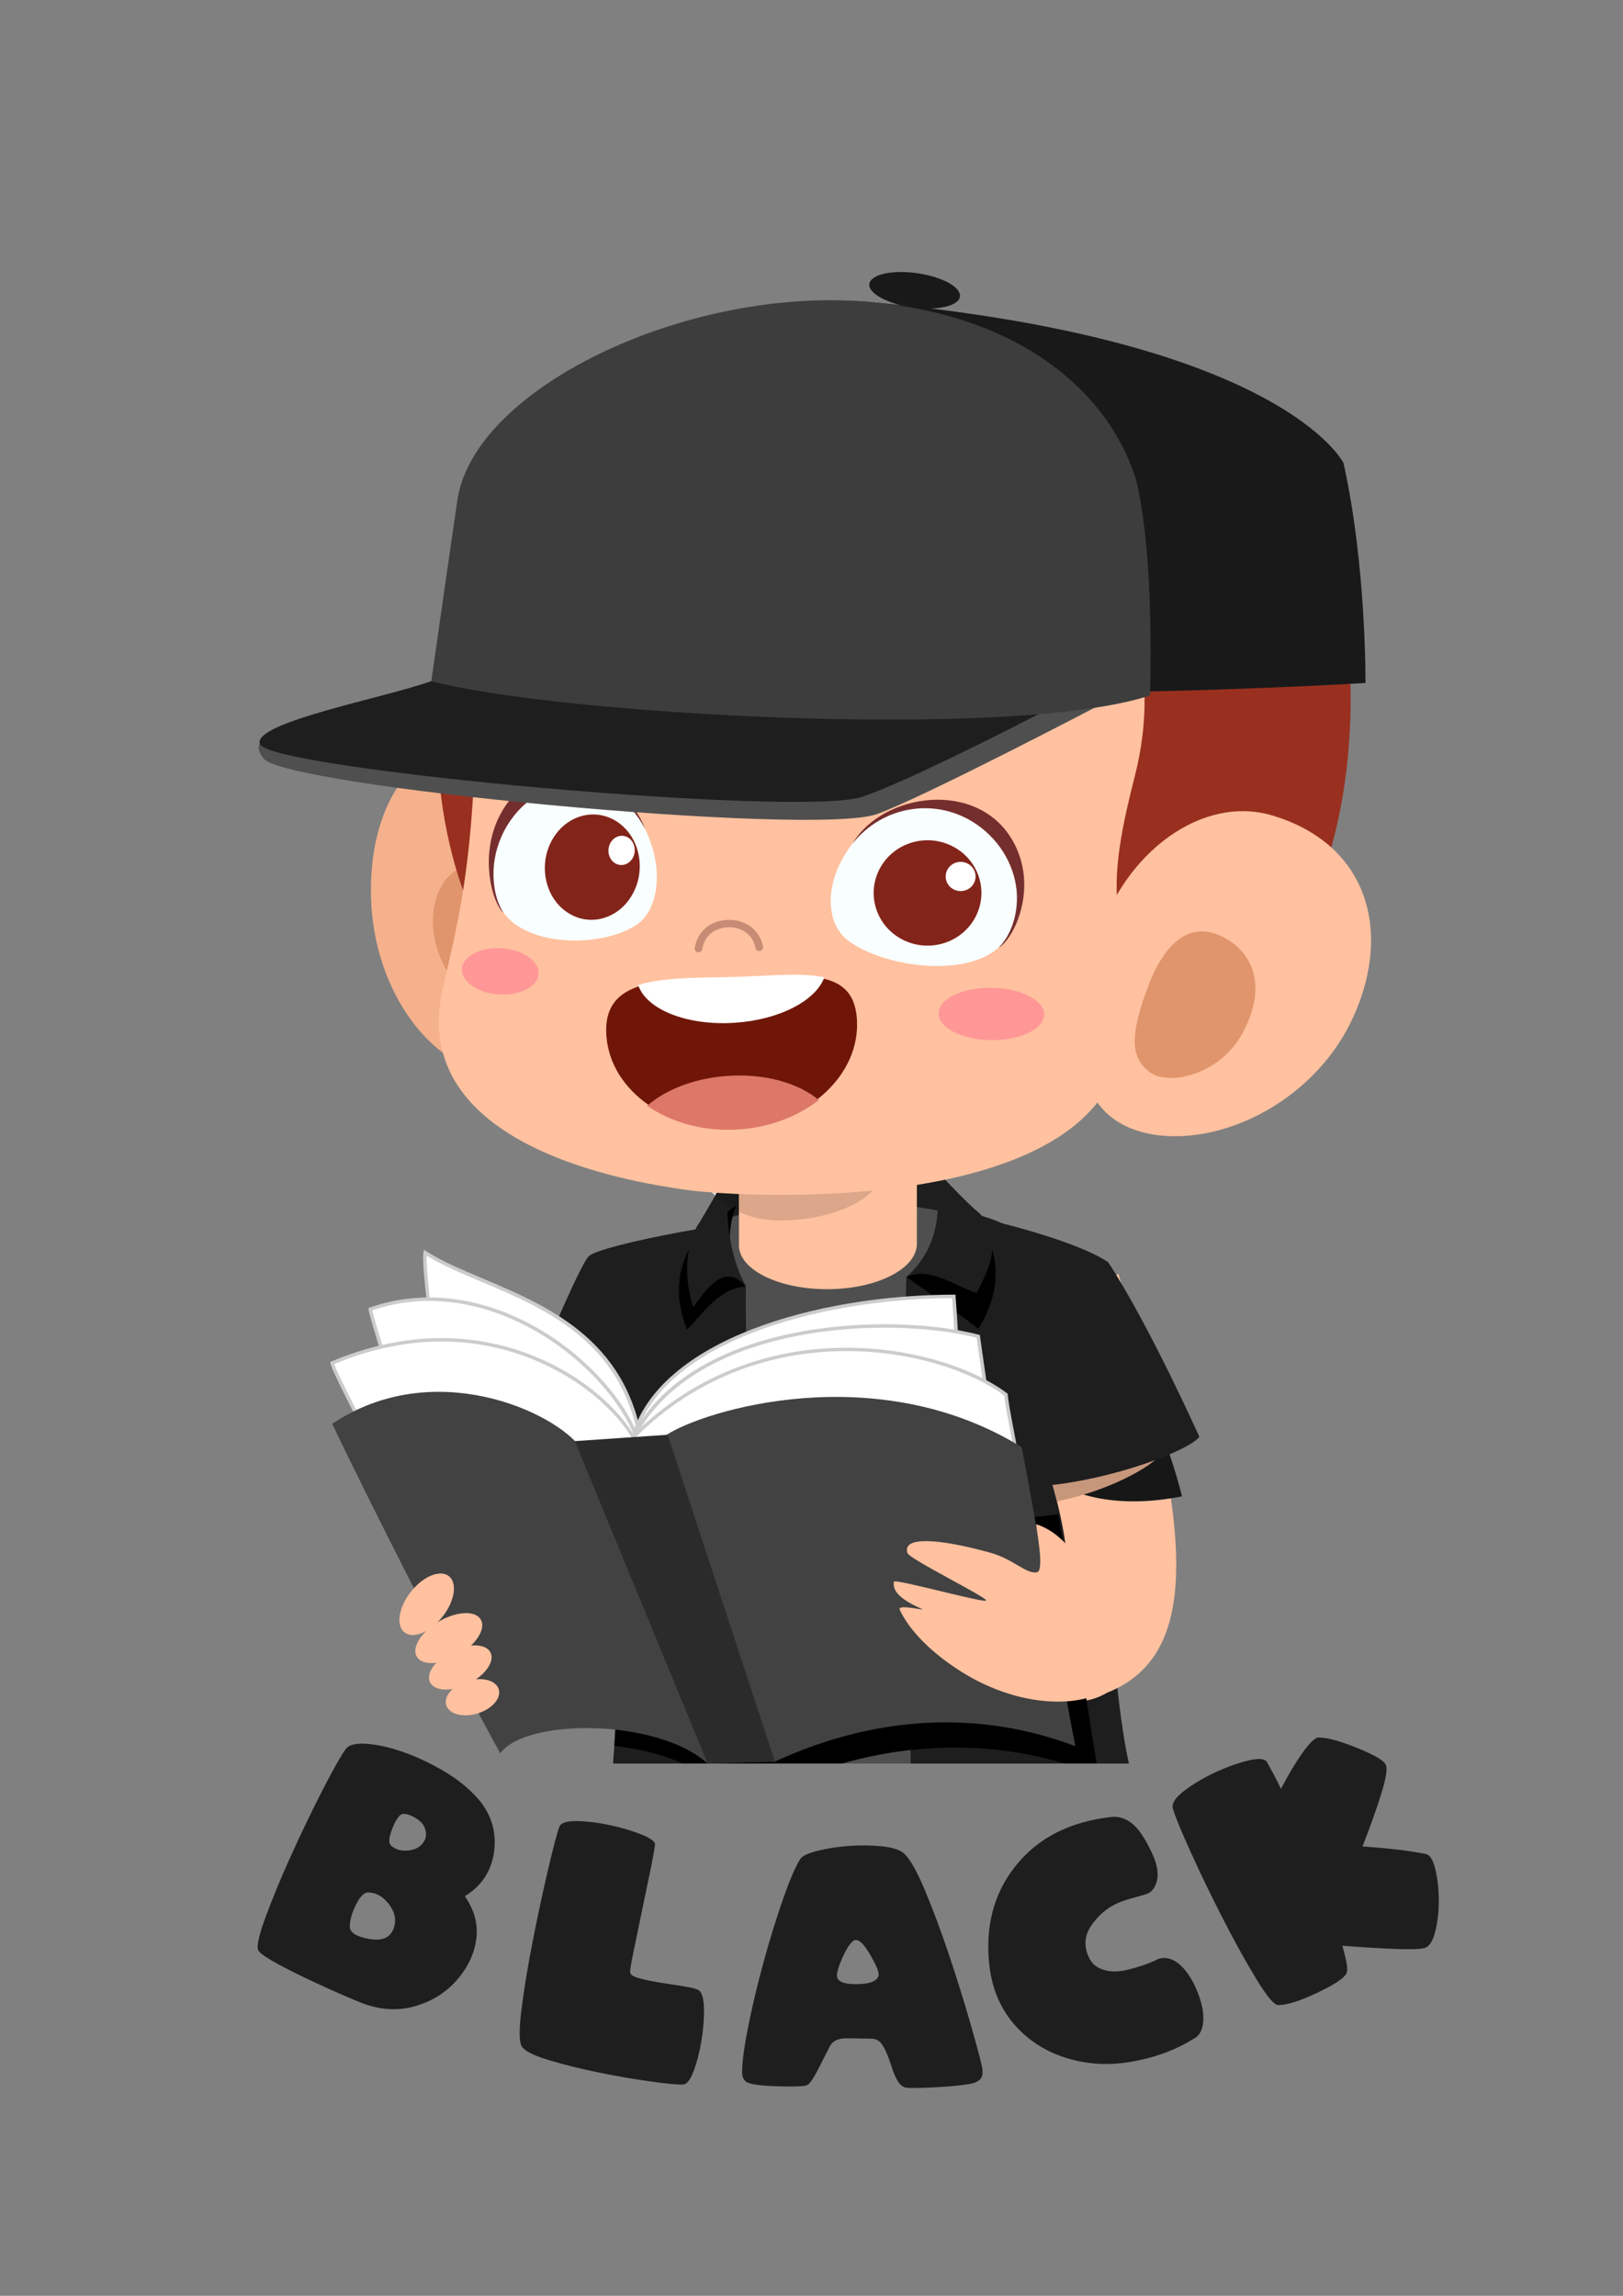 <?xml version="1.0" encoding="UTF-8" standalone="no"?>
<!-- Created with Inkscape (http://www.inkscape.org/) -->

<svg
   width="210mm"
   height="297mm"
   viewBox="0 0 210 297"
   version="1.1"
   id="svg8129"
   inkscape:version="1.2 (1:1.2.1+202207142221+cd75a1ee6d)"
   sodipodi:docname="black.svg"
   xmlns:inkscape="http://www.inkscape.org/namespaces/inkscape"
   xmlns:sodipodi="http://sodipodi.sourceforge.net/DTD/sodipodi-0.dtd"
   xmlns="http://www.w3.org/2000/svg"
   xmlns:svg="http://www.w3.org/2000/svg">
  <rect x="0" y="0" width="210" height="297" fill="#808080" stroke="none"/>
  <sodipodi:namedview
     id="namedview8131"
     pagecolor="#ffffff"
     bordercolor="#000000"
     borderopacity="0.25"
     inkscape:showpageshadow="2"
     inkscape:pageopacity="0.0"
     inkscape:pagecheckerboard="0"
     inkscape:deskcolor="#d1d1d1"
     inkscape:document-units="mm"
     showgrid="false"
     inkscape:zoom="0.78127806"
     inkscape:cx="397.42573"
     inkscape:cy="600.29844"
     inkscape:window-width="1920"
     inkscape:window-height="1031"
     inkscape:window-x="0"
     inkscape:window-y="25"
     inkscape:window-maximized="1"
     inkscape:current-layer="layer1"
     showguides="true" />
  <defs
     id="defs8126">
    <clipPath
       clipPathUnits="userSpaceOnUse"
       id="clipPath168">
      <path
         d="m 35970.7,5180 c -106.6,0 -212.8,19.8 -306.7,69.8 0,0 32.8,681.4 175.5,777.7 46.1,-2.4 90.9,-8.5 134.3,-17.9 -38,-7.1 -74.2,-12 -107.9,-14.4 157,-318.7 255,-579.4 307.5,-793.5 -65.7,-13.6 -134.3,-21.7 -202.7,-21.7"
         id="path166" />
    </clipPath>
  </defs>
  <g
     inkscape:label="Layer 1"
     inkscape:groupmode="layer"
     id="layer1">
    <path
       d="m 93.416,156.028 c 0.095,2.871 6.819,4.986 15.02,4.726 8.197,-0.263 14.766,-2.799 14.671,-5.67 -0.095,-2.871 -6.819,-4.986 -15.017,-4.726 -8.2,0.26 -14.769,2.799 -14.674,5.67"
       style="fill:#1e1e1e;fill-opacity:1;fill-rule:nonzero;stroke:none;stroke-width:0.03"
       id="path138" />
    <path
       d="m 60.456,211.078 c 0.104,2.005 5.157,6.103 8.695,6.865 30.357,-9.93 30.828,-38.763 29.932,-50.97 -6.966,0.338 -8.341,3.388 -15.35,3.564 -0.321,19.135 -7.314,32.029 -23.278,40.54"
       style="fill:#ffc19f;fill-opacity:1;fill-rule:nonzero;stroke:none;stroke-width:0.03"
       id="path140" />
    <path
       d="m 66.536,184.131 c 2.224,-5.443 8.399,-20.521 9.682,-21.65 1.714,-1.512 20.947,-5.109 26.651,-4.897 -0.605,2.934 -4.531,27.171 -7.045,31.59 -6.63,1.784 -27.247,-2.982 -29.288,-5.043"
       style="fill:#1e1e1e;fill-opacity:1;fill-rule:nonzero;stroke:none;stroke-width:0.03"
       id="path142" />
    <path
       d="M 92.753,228.146 H 139.471 c -1.616,-19.508 -2.123,-46.686 -4.17,-66.779 -15.68,-8.219 -36.568,-6.713 -44.014,-2.462 1.002,30.15 1.873,53.491 1.467,69.241"
       style="fill:#4f4f4f;fill-opacity:1;fill-rule:nonzero;stroke:none;stroke-width:0.03"
       id="path144" />
    <path
       d="m 114.14,190.811 c -7.577,0.239 -14.58,-0.176 -21.466,-1.064 -0.015,-0.364 -0.034,-0.753 -0.052,-1.132 14.091,1.84 28.909,1.213 47.702,-1.634 0.043,0.406 0.092,0.81 0.131,1.21 -9.664,1.461 -18.322,2.366 -26.315,2.62"
       style="fill:#f0fffe;fill-opacity:1;fill-rule:nonzero;stroke:none;stroke-width:0.03"
       id="path146" />
    <path
       d="m 90.807,209.175 c 14.234,2.468 29.395,2.444 48.973,0.326 -1.082,0.445 -2.188,0.926 -3.394,1.533 -5.735,0.55 -11.213,0.974 -16.285,1.135 -10.962,0.35 -20.592,-0.26 -29.884,-1.9 0.217,-0.364 0.406,-0.729 0.59,-1.093"
       style="fill:#f0fffe;fill-opacity:1;fill-rule:nonzero;stroke:none;stroke-width:0.03"
       id="path148" />
    <path
       d="m 92.032,176.812 c 15.787,2.175 30.669,1.317 46.498,-2.504 0.07,0.367 0.171,0.783 0.235,1.141 -8.937,2.148 -17.577,3.448 -26.223,3.722 -6.74,0.215 -13.526,-0.254 -20.455,-1.195 -0.018,-0.376 -0.037,-0.78 -0.055,-1.165"
       style="fill:#f0fffe;fill-opacity:1;fill-rule:nonzero;stroke:none;stroke-width:0.03"
       id="path150" />
    <path
       d="m 92.844,200.159 c 0.015,-0.391 0.031,-0.795 0.037,-1.213 14.241,2.348 29.431,2.276 49.162,0.072 0.083,0.388 0.18,0.786 0.272,1.18 -7.65,0.845 -14.65,1.395 -21.158,1.604 -10.351,0.329 -19.505,-0.206 -28.313,-1.643"
       style="fill:#f0fffe;fill-opacity:1;fill-rule:nonzero;stroke:none;stroke-width:0.03"
       id="path152" />
    <path
       d="m 99.132,228.143 c -0.632,-14.397 -2.82,-45.661 -2.621,-61.731 -2.255,-2.417 -3.232,-4.78 -3.083,-6.567 -0.645,0.03 -9.606,1.309 -10.217,1.574 -1.418,16.374 -2.738,51.463 -3.886,66.723 h 19.807"
       style="fill:#1e1e1e;fill-opacity:1;fill-rule:nonzero;stroke:none;stroke-width:0.03"
       id="path154" />
    <path
       d="m 146.07,228.146 c -3.229,-14.528 -2.793,-46.1 -7.629,-64.629 -7.941,-5.183 -9.395,-6.169 -16.398,-7.23 1.876,6.378 -2.777,7.248 -4.766,8.936 -0.889,27.542 0.434,48.493 0.559,62.923 h 28.234"
       style="fill:#1e1e1e;fill-opacity:1;fill-rule:nonzero;stroke:none;stroke-width:0.03"
       id="path156" />
    <path
       d="m 118.634,146.193 v 14.678 c 0.04,3.185 -4.986,5.832 -11.344,5.906 -6.355,0.078 -11.634,-2.444 -11.674,-5.628 V 146.193 H 118.634"
       style="fill:#ffc19f;fill-opacity:1;fill-rule:nonzero;stroke:none;stroke-width:0.03"
       id="path158" />
    <path
       d="m 132.098,219.333 c 3.883,0.179 7.296,1.906 11.143,-0.35 13.168,-5.24 10.183,-23.323 1.476,-54.199 -5.561,3.343 -12.392,5.383 -17.351,5.733 14.949,29.681 12.414,42.524 4.733,48.816"
       style="fill:#ffc19f;fill-opacity:1;fill-rule:nonzero;stroke:none;stroke-width:0.03"
       id="path160" />
    <g
       id="g162"
       transform="matrix(0.031,0,0,-0.03,-968.432,349.624)">
      <g
         id="g164"
         clip-path="url(#clipPath168)">
        <path
           d="m 35664,5180 h 509.402 v 847.5 H 35664 Z"
           style="fill:#171717;fill-opacity:1;fill-rule:nonzero;stroke:none"
           id="path170" />
      </g>
    </g>
    <path
       d="m 136.761,194.223 c -1.604,-6.396 -4.598,-14.185 -9.395,-23.706 1.03,-0.072 2.136,-0.218 3.297,-0.43 10.559,2.217 18.362,10.528 19.731,17.874 -1.503,1.927 -7.11,4.947 -13.633,6.262"
       style="fill:#c7977c;fill-opacity:1;fill-rule:nonzero;stroke:none;stroke-width:0.03"
       id="path172" />
    <path
       d="m 124.598,191.271 c 9.752,3.752 28.909,-2.999 30.583,-5.401 0,0 -6.404,-14.307 -11.784,-22.576 -3.724,-2.563 -14.348,-5.437 -19.658,-6.307 -1.546,1.512 0.859,34.285 0.859,34.285"
       style="fill:#1e1e1e;fill-opacity:1;fill-rule:nonzero;stroke:none;stroke-width:0.03"
       id="path174" />
    <path
       d="m 88.912,172.014 c 1.534,-1.503 4.088,-5.425 7.504,-5.566 -2.487,-3.941 -2.319,-7.287 -1.192,-10.471 0,0 -2.065,1.5 -2.814,1.894 -1.653,1.102 -6.783,6.184 -3.498,14.143"
       style="fill:#000000;fill-opacity:1;fill-rule:nonzero;stroke:none;stroke-width:0.03"
       id="path176" />
    <path
       d="m 89.697,169.131 c 3.532,-5.27 5.185,-4.386 6.893,-2.659 -2.487,-3.938 -3.449,-12.73 -1.311,-16.673 0,0 -4.351,7.842 -5.121,8.873 -0.452,1.043 -2.285,4.523 -0.461,10.459"
       style="fill:#1e1e1e;fill-opacity:1;fill-rule:nonzero;stroke:none;stroke-width:0.03"
       id="path178" />
    <path
       d="m 126.578,171.891 c -1.017,-0.869 -8.714,-6.316 -9.3,-6.668 4.375,-3.914 5.118,-7.887 3.92,-12.153 0,0 2.881,2.545 3.95,3.289 2.316,1.918 6.159,8.132 1.43,15.532"
       style="fill:#000000;fill-opacity:1;fill-rule:nonzero;stroke:none;stroke-width:0.03"
       id="path180" />
    <path
       d="m 126.348,167.264 c -2.557,-0.78 -6.221,-3.54 -9.071,-2.04 4.375,-3.914 4.72,-9.42 3.358,-14.346 0,0 4.815,5.136 5.884,5.879 1.552,1.47 3.517,3.941 -0.171,10.507"
       style="fill:#1e1e1e;fill-opacity:1;fill-rule:nonzero;stroke:none;stroke-width:0.03"
       id="path182" />
    <path
       d="m 141.897,228.143 c -1.485,-8.852 -3.318,-21.967 -4.931,-32.238 -12.655,1.326 -52.398,5.673 -56.147,6.139 -0.464,9.094 -0.91,17.623 -1.332,23.804 3.126,0.353 6.233,1.123 8.851,2.294 h 20.592 c 12.676,-3.579 22.804,-1.813 28.82,0 h 4.146"
       style="fill:#000000;fill-opacity:1;fill-rule:nonzero;stroke:none;stroke-width:0.03"
       id="path184" />
    <path
       d="m 64.183,219.569 c -2.652,-7.107 -9.859,-54.217 -9.172,-57.524 8.374,5.413 26.358,7.08 28.145,26.529 l -18.973,30.995"
       style="fill:#ffffff;fill-opacity:1;fill-rule:nonzero;stroke:none;stroke-width:0.03"
       id="path186" />
    <path
       d="m 55.201,162.43 c -0.229,5.133 6.227,48.099 9.037,56.61 L 82.918,188.52 C 81.549,173.941 70.865,169.433 62.276,165.809 c -2.615,-1.105 -5.09,-2.151 -7.076,-3.379 z m 8.931,57.659 -0.165,-0.445 c -2.802,-7.514 -9.823,-54.54 -9.178,-57.644 l 0.064,-0.326 0.284,0.182 c 2.001,1.291 4.586,2.384 7.32,3.54 8.717,3.678 19.557,8.245 20.926,23.144 l 0.009,0.084 -19.26,31.464"
       style="fill:#cccccc;fill-opacity:1;fill-rule:nonzero;stroke:none;stroke-width:0.03"
       id="path188" />
    <path
       d="m 64.183,219.569 c -2.652,-7.107 -16.129,-48.445 -16.272,-50.199 16.26,-5.781 33.501,8.918 35.246,19.204 0,0.188 -6.092,29.994 -6.557,32.725 -2.542,-1.831 -9.257,-3.558 -12.417,-1.73"
       style="fill:#ffffff;fill-opacity:1;fill-rule:nonzero;stroke:none;stroke-width:0.03"
       id="path190" />
    <path
       d="m 67.776,218.565 c 3.147,0 6.816,1.171 8.662,2.351 0.461,-2.507 6.41,-31.903 6.483,-32.337 -0.969,-5.619 -6.569,-12.359 -13.63,-16.395 -7.015,-4.009 -14.516,-4.953 -21.124,-2.665 0.684,3.316 13.474,42.461 16.141,49.724 0.956,-0.478 2.169,-0.678 3.468,-0.678 z m 8.989,3.131 -0.302,-0.215 c -2.597,-1.873 -9.224,-3.421 -12.163,-1.718 l -0.238,0.134 -0.095,-0.254 c -2.628,-7.048 -16.132,-48.385 -16.285,-50.256 l -0.012,-0.17 0.162,-0.057 c 6.792,-2.417 14.494,-1.476 21.692,2.635 7.183,4.108 12.881,11 13.859,16.745 0.003,0.119 -0.324,1.73 -2.166,10.842 -1.83,9.052 -4.452,22.314 -4.452,22.314"
       style="fill:#cccccc;fill-opacity:1;fill-rule:nonzero;stroke:none;stroke-width:0.03"
       id="path192" />
    <path
       d="m 64.724,219.823 c -2.649,-7.107 -21.592,-41.744 -21.735,-43.498 21.57,-9.07 38.05,4.72 40.168,12.249 0,0.188 -6.092,29.994 -6.557,32.725 -2.542,-1.831 -8.717,-3.304 -11.876,-1.476"
       style="fill:#ffffff;fill-opacity:1;fill-rule:nonzero;stroke:none;stroke-width:0.03"
       id="path194" />
    <path
       d="m 68.525,218.759 c 2.866,0 6.074,0.971 7.913,2.157 0.461,-2.507 6.395,-31.838 6.483,-32.337 -0.999,-3.468 -5.298,-8.694 -12.41,-12.037 -5.887,-2.769 -15.386,-5.019 -27.259,-0.084 0.419,1.359 4.442,9.088 8.692,17.247 5.31,10.193 11.314,21.716 12.902,25.797 1.027,-0.523 2.313,-0.744 3.679,-0.744 z m 8.24,2.937 -0.302,-0.215 c -2.478,-1.79 -8.582,-3.224 -11.622,-1.464 l -0.235,0.134 -0.095,-0.254 C 63.086,216.082 56.948,204.3 51.534,193.906 46.139,183.546 42.827,177.155 42.759,176.343 l -0.012,-0.161 0.153,-0.063 c 12.111,-5.091 21.808,-2.799 27.809,0.021 7.275,3.415 11.668,8.837 12.673,12.401 0,0.084 -0.324,1.73 -2.166,10.842 -1.83,9.052 -4.452,22.314 -4.452,22.314"
       style="fill:#cccccc;fill-opacity:1;fill-rule:nonzero;stroke:none;stroke-width:0.03"
       id="path196" />
    <path
       d="m 115.652,217.806 c 4.717,-7.179 10.443,-6.817 9.465,-18.221 -0.183,-2.157 -1.152,-25.161 -1.705,-31.877 -18.484,0.03 -38.084,6.178 -41.46,18.218 -0.015,0.188 3.336,30.174 3.853,32.907 4.125,-1.864 8.811,-3.056 13.831,-3.355 5.744,-0.344 11.21,0.529 16.016,2.327"
       style="fill:#ffffff;fill-opacity:1;fill-rule:nonzero;stroke:none;stroke-width:0.03"
       id="path198" />
    <path
       d="m 82.185,185.951 c 0.095,0.971 3.119,28.378 3.798,32.558 4.228,-1.873 8.814,-2.97 13.639,-3.253 5.493,-0.311 11.005,0.46 15.939,2.276 1.494,-2.229 3.092,-3.743 4.51,-5.085 3.061,-2.895 5.475,-5.186 4.818,-12.843 -0.067,-0.807 -1.341,-27.318 -1.69,-31.67 -17.366,0.075 -37.531,5.727 -41.014,18.018 z m 3.449,33.206 -0.055,-0.284 c -0.55,-2.916 -3.862,-32.877 -3.859,-32.964 3.544,-12.631 24.091,-18.394 41.689,-18.424 h 0.214 l 0.018,0.206 c 0.348,4.221 0.862,14.926 1.237,22.744 0.223,4.658 0.4,8.332 0.471,9.133 0.672,7.869 -1.815,10.223 -4.962,13.202 -1.43,1.353 -3.052,2.886 -4.54,5.159 l -0.104,0.152 -0.171,-0.066 c -4.916,-1.84 -10.428,-2.647 -15.921,-2.312 -4.873,0.29 -9.496,1.41 -13.749,3.334 l -0.269,0.119"
       style="fill:#cccccc;fill-opacity:1;fill-rule:nonzero;stroke:none;stroke-width:0.03"
       id="path200" />
    <path
       d="m 115.652,217.806 c 4.717,-7.179 8.005,-13.874 13.19,-20.745 1.326,-1.76 -1.482,-18.179 -2.273,-24.184 -11.198,-2.904 -36.822,-2.04 -44.616,13.049 -0.015,0.188 3.336,30.174 3.853,32.907 4.125,-1.864 8.811,-3.056 13.831,-3.355 5.744,-0.344 11.21,0.529 16.016,2.327"
       style="fill:#ffffff;fill-opacity:1;fill-rule:nonzero;stroke:none;stroke-width:0.03"
       id="path202" />
    <path
       d="m 82.185,185.992 c 0.113,1.07 3.122,28.345 3.798,32.516 4.228,-1.873 8.814,-2.97 13.639,-3.253 5.493,-0.311 11.005,0.46 15.939,2.276 1.79,-2.737 3.394,-5.431 4.946,-8.039 2.557,-4.299 4.974,-8.356 8.148,-12.565 1.011,-1.341 -0.66,-12.703 -1.665,-19.487 -0.251,-1.712 -0.474,-3.227 -0.629,-4.383 -11.274,-2.865 -36.407,-1.993 -44.176,12.936 z m 3.449,33.164 -0.055,-0.284 c -0.55,-2.916 -3.862,-32.877 -3.859,-32.964 l 0.018,-0.084 c 7.892,-15.263 33.547,-16.112 44.891,-13.163 l 0.15,0.036 c 0,0 0.403,2.895 0.666,4.675 1.424,9.659 2.618,18.445 1.58,19.822 -3.159,4.185 -5.57,8.237 -8.124,12.521 -1.583,2.662 -3.217,5.41 -5.053,8.213 l -0.104,0.152 -0.171,-0.066 c -4.916,-1.84 -10.428,-2.647 -15.921,-2.312 -4.873,0.29 -9.496,1.41 -13.749,3.334 l -0.269,0.119"
       style="fill:#cccccc;fill-opacity:1;fill-rule:nonzero;stroke:none;stroke-width:0.03"
       id="path204" />
    <path
       d="m 115.652,217.806 c 4.717,-7.179 11.191,-14.223 16.376,-21.098 1.329,-1.757 -1.677,-13.506 -1.861,-16.279 -8.9,-6.755 -32.074,-10.659 -48.215,5.497 -0.015,0.188 3.336,30.174 3.853,32.907 4.125,-1.864 8.811,-3.056 13.831,-3.355 5.744,-0.344 11.21,0.529 16.016,2.327"
       style="fill:#ffffff;fill-opacity:1;fill-rule:nonzero;stroke:none;stroke-width:0.03"
       id="path206" />
    <path
       d="m 82.185,185.992 c 0.162,1.536 3.129,28.381 3.798,32.516 4.228,-1.873 8.814,-2.97 13.639,-3.253 5.493,-0.311 11.005,0.46 15.939,2.276 2.906,-4.398 6.495,-8.783 9.963,-13.025 2.136,-2.614 4.345,-5.312 6.318,-7.932 0.855,-1.126 -0.33,-7.325 -1.115,-11.427 -0.376,-1.975 -0.706,-3.687 -0.779,-4.601 -8.213,-6.154 -31.228,-11.018 -47.763,5.446 z m 3.449,33.164 -0.055,-0.284 c -0.55,-2.916 -3.862,-32.877 -3.859,-32.964 l 0.018,-0.084 0.049,-0.057 c 16.798,-16.811 40.259,-11.789 48.521,-5.518 l 0.082,0.063 0.006,0.102 c 0.055,0.857 0.391,2.611 0.782,4.649 1.097,5.742 1.934,10.591 1.036,11.78 -1.98,2.623 -4.195,5.327 -6.331,7.944 -3.504,4.278 -7.128,8.709 -10.037,13.142 l -0.104,0.152 -0.171,-0.066 c -4.916,-1.84 -10.428,-2.647 -15.921,-2.312 -4.873,0.29 -9.496,1.41 -13.749,3.334 l -0.269,0.119"
       style="fill:#cccccc;fill-opacity:1;fill-rule:nonzero;stroke:none;stroke-width:0.03"
       id="path208" />
    <path
       d="m 91.567,228.143 c 0.443,-2.769 -16.44,-40.675 -16.44,-40.863 -3.373,-4.655 -19.04,-11.866 -32.138,-3.086 3.929,8.362 16.807,33.78 21.747,42.629 3.229,-4.547 20.275,-4.565 26.831,1.32"
       style="fill:#424242;fill-opacity:1;fill-rule:nonzero;stroke:none;stroke-width:0.03"
       id="path210" />
    <path
       d="m 139.141,225.905 c -2.032,-10.271 -4.855,-28.029 -6.948,-38.688 -18.802,-11.627 -41.228,-4.756 -46.031,-1.542 -0.015,0.191 13.376,39.575 13.892,42.309 19.392,-9.01 34.28,-3.878 39.086,-2.079"
       style="fill:#424242;fill-opacity:1;fill-rule:nonzero;stroke:none;stroke-width:0.03"
       id="path212" />
    <path
       d="m 91.824,228.143 8.451,-0.224 -13.892,-42.309 -12.007,0.822 17.192,41.711 h 0.257"
       style="fill:#2b2b2b;fill-opacity:1;fill-rule:nonzero;stroke:none;stroke-width:0.03"
       id="path214" />
    <path
       d="m 115.658,204.619 c -0.049,0.6 -0.26,1.837 3.645,3.534 0.645,0.281 -3.245,-0.693 -2.89,0.081 0.996,2.154 3.309,5.022 7.69,7.848 8.671,5.59 17.4,4.532 19.407,1.963 1.412,-1.804 -1.292,-18.289 -9.444,-20.865 -0.009,0.523 1.121,5.999 0.119,6.214 -1.369,0.293 -3.055,-1.697 -6.022,-2.518 -6.575,-1.822 -11.473,-2.205 -10.745,0.039 0.251,0.774 10.281,5.718 10.18,6.133 -0.098,0.412 -11.903,-2.88 -11.94,-2.429"
       style="fill:#ffc19f;fill-opacity:1;fill-rule:nonzero;stroke:none;stroke-width:0.03"
       id="path216" />
    <path
       d="m 52.811,206.403 c 1.427,-2.106 3.66,-3.304 4.983,-2.68 1.326,0.624 1.24,2.841 -0.189,4.947 -1.427,2.103 -3.657,3.304 -4.983,2.68 -1.323,-0.627 -1.24,-2.841 0.189,-4.947"
       style="fill:#ffc19f;fill-opacity:1;fill-rule:nonzero;stroke:none;stroke-width:0.03"
       id="path218" />
    <path
       d="m 56.261,210.093 c 2.175,-1.476 4.745,-1.855 5.741,-0.848 0.999,1.007 0.046,3.02 -2.126,4.496 -2.172,1.476 -4.745,1.855 -5.741,0.848 -0.999,-1.007 -0.046,-3.02 2.126,-4.496"
       style="fill:#ffc19f;fill-opacity:1;fill-rule:nonzero;stroke:none;stroke-width:0.03"
       id="path220" />
    <path
       d="m 58.005,213.878 c 2.065,-1.21 4.433,-1.371 5.292,-0.358 0.859,1.013 -0.119,2.814 -2.185,4.027 -2.065,1.21 -4.436,1.371 -5.292,0.358 -0.859,-1.013 0.119,-2.814 2.185,-4.027"
       style="fill:#ffc19f;fill-opacity:1;fill-rule:nonzero;stroke:none;stroke-width:0.03"
       id="path222" />
    <path
       d="m 60.019,217.624 c 1.809,-0.726 3.773,-0.448 4.39,0.624 0.617,1.07 -0.348,2.527 -2.157,3.253 -1.809,0.726 -3.773,0.448 -4.39,-0.624 -0.617,-1.07 0.351,-2.527 2.157,-3.253"
       style="fill:#ffc19f;fill-opacity:1;fill-rule:nonzero;stroke:none;stroke-width:0.03"
       id="path224" />
    <path
       d="m 92.533,154.686 c -2.09,-1.978 -3.187,-4.511 -3.187,-6.516 0,-3.869 4.085,-4.302 11.524,-4.302 3.978,0 7.556,0.896 10.021,2.324 H 95.616 v 6.985 c -0.602,0.358 -1.097,0.744 -1.46,1.141 0.128,-1.763 0.492,-3.355 1.124,-4.52 0,0 -1.396,2.518 -2.747,4.888"
       style="fill:#dbdbdb;fill-opacity:1;fill-rule:nonzero;stroke:none;stroke-width:0.03"
       id="path226" />
    <path
       d="m 95.616,156.772 c -0.192,-0.087 -0.379,-0.182 -0.565,-0.278 0.055,-0.173 0.113,-0.347 0.174,-0.517 0,0 -0.192,0.14 -0.483,0.347 -0.22,-0.125 -0.437,-0.257 -0.645,-0.394 0,-0.547 0.018,-1.084 0.058,-1.61 0.364,-0.397 0.859,-0.783 1.46,-1.141 v 3.594"
       style="fill:#1a1a1a;fill-opacity:1;fill-rule:nonzero;stroke:none;stroke-width:0.03"
       id="path228" />
    <path
       d="m 100.871,157.886 c -1.998,0 -3.755,-0.421 -5.255,-1.114 v -3.594 -6.985 h 15.276 c 2.145,1.243 3.449,2.883 3.449,4.684 0,3.869 -6.031,7.009 -13.471,7.009"
       style="fill:#dba689;fill-opacity:1;fill-rule:nonzero;stroke:none;stroke-width:0.03"
       id="path230" />
    <path
       d="m 95.05,156.494 c -0.104,-0.057 -0.208,-0.114 -0.309,-0.17 0.29,-0.206 0.483,-0.347 0.483,-0.347 -0.061,0.17 -0.119,0.344 -0.174,0.517"
       style="fill:#000000;fill-opacity:1;fill-rule:nonzero;stroke:none;stroke-width:0.03"
       id="path232" />
    <path
       d="m 94.097,155.929 c -0.571,-0.379 -1.094,-0.795 -1.564,-1.243 1.35,-2.369 2.747,-4.888 2.747,-4.888 -0.632,1.165 -0.996,2.757 -1.124,4.52 -0.04,0.526 -0.058,1.064 -0.058,1.61"
       style="fill:#1a1a1a;fill-opacity:1;fill-rule:nonzero;stroke:none;stroke-width:0.03"
       id="path234" />
    <path
       d="m 48.008,116.216 c 0.379,12.377 8.2,21.928 15.261,22.379 7.058,0.448 10.064,-8.933 10.84,-20.593 C 74.889,106.34 69.799,96.493 62.738,96.072 53.089,95.501 47.654,104.58 48.008,116.216"
       style="fill:#f4b18c;fill-opacity:1;fill-rule:nonzero;stroke:none;stroke-width:0.03"
       id="path236" />
    <path
       d="m 56.661,123.034 c 1.653,4.944 5.933,8.012 9.566,6.853 3.639,-1.159 5.246,-6.106 3.593,-11.051 -1.65,-4.944 -5.93,-8.009 -9.563,-6.85 -3.636,1.159 -5.243,6.103 -3.596,11.048"
       style="fill:#e0956c;fill-opacity:1;fill-rule:nonzero;stroke:none;stroke-width:0.03"
       id="path238" />
    <path
       d="m 56.759,87.88 c -2.814,38.192 20.229,59.257 54.485,59.496 32.053,0.221 60.488,-13.008 63.302,-51.197 2.814,-38.189 -21.592,-48.825 -55.756,-51.233 -34.167,-2.405 -59.22,4.744 -62.031,42.933"
       style="fill:#99301f;fill-opacity:1;fill-rule:nonzero;stroke:none;stroke-width:0.03"
       id="path240" />
    <path
       d="m 63.273,66.077 c -4.268,3.253 -1.8,12.037 -1.717,18.857 0.306,24.602 -2.041,33.278 -4.259,42.909 -4.72,20.476 24.28,25.026 31.084,26.03 7.412,1.093 41.628,2.725 53.14,-10.671 11.182,-13.014 20.586,-59.099 18.686,-65.307 -6.434,-20.963 -17.51,-19.679 -44.222,-21.561 -24.986,-1.76 -37.372,-1.948 -52.712,9.742"
       style="fill:#ffc19f;fill-opacity:1;fill-rule:nonzero;stroke:none;stroke-width:0.03"
       id="path242" />
    <path
       d="m 65.045,62.848 c -0.354,8.768 19.034,16.637 43.302,17.575 24.268,0.935 44.231,-5.416 44.582,-14.185 0.354,-8.771 -19.034,-16.64 -43.302,-17.578 -24.268,-0.935 -44.231,5.416 -44.582,14.188"
       style="fill:#906454;fill-opacity:1;fill-rule:nonzero;stroke:none;stroke-width:0.03"
       id="path244" />
    <path
       d="m 146.803,100.532 c -2.884,11.278 -4.342,20.676 3.352,27.664 8.973,8.156 19.832,-17.065 21.167,-35.223 1.338,-18.158 -10.822,-32.537 -34.579,-32.62 -12.249,-0.042 17.8,9.913 10.061,40.179"
       style="fill:#99301f;fill-opacity:1;fill-rule:nonzero;stroke:none;stroke-width:0.03"
       id="path246" />
    <path
       d="m 175.181,131.387 c -5.273,11.801 -18.744,17.623 -27.727,14.976 -8.986,-2.641 -9.099,-13.023 -5.545,-24.635 3.556,-11.612 13.727,-18.911 22.701,-16.237 12.267,3.654 15.53,14.803 10.571,25.896"
       style="fill:#ffc19f;fill-opacity:1;fill-rule:nonzero;stroke:none;stroke-width:0.03"
       id="path248" />
    <path
       d="m 160.665,133.837 c -2.906,5.183 -9.367,6.674 -11.839,4.905 -2.78,-1.99 -2.371,-5.201 -0.55,-10.405 2.13,-6.074 5.408,-9.184 9.597,-7.295 4.357,1.963 6.208,6.698 2.793,12.795"
       style="fill:#e0956c;fill-opacity:1;fill-rule:nonzero;stroke:none;stroke-width:0.03"
       id="path250" />
    <path
       d="m 121.445,131.082 c -0.028,1.87 3.009,3.427 6.783,3.477 3.77,0.051 6.85,-1.425 6.877,-3.295 0.024,-1.87 -3.012,-3.427 -6.783,-3.477 -3.773,-0.051 -6.853,1.425 -6.877,3.295"
       style="fill:#ff9797;fill-opacity:1;fill-rule:nonzero;stroke:none;stroke-width:0.03"
       id="path252" />
    <path
       d="m 59.771,125.31 c -0.119,1.649 2.001,3.143 4.739,3.334 2.738,0.194 5.056,-0.986 5.179,-2.635 0.122,-1.649 -2.001,-3.14 -4.739,-3.334 -2.738,-0.191 -5.056,0.989 -5.179,2.635"
       style="fill:#ff9797;fill-opacity:1;fill-rule:nonzero;stroke:none;stroke-width:0.03"
       id="path254" />
    <path
       d="m 83.343,107.015 c 2.701,5.258 1.87,10.764 -1.017,12.655 -4.351,2.853 -14.109,3.011 -17.354,-1.843 -3.141,-4.702 -0.797,-12.658 5.191,-15.696 5.24,-2.659 10.565,-0.209 13.18,4.885"
       style="fill:#f9feff;fill-opacity:1;fill-rule:nonzero;stroke:none;stroke-width:0.03"
       id="path256" />
    <path
       d="m 65.414,104.225 c 5.072,-7.445 15.548,-3.985 18.02,2.967 -2.701,-5.258 -8.31,-7.227 -13.156,-4.771 -2.997,1.521 -5.273,4.463 -6.095,7.869 -0.657,2.713 -0.336,5.841 0.969,7.794 -1.573,-1.332 -3.468,-8.386 0.263,-13.859"
       style="fill:#752e2e;fill-opacity:1;fill-rule:nonzero;stroke:none;stroke-width:0.03"
       id="path258" />
    <path
       d="m 82.508,110.065 c 0.993,3.576 -0.831,7.421 -4.073,8.589 -3.242,1.168 -6.676,-0.786 -7.669,-4.362 -0.993,-3.579 0.831,-7.424 4.073,-8.592 3.242,-1.165 6.676,0.786 7.669,4.365"
       style="fill:#82241a;fill-opacity:1;fill-rule:nonzero;stroke:none;stroke-width:0.03"
       id="path260" />
    <path
       d="m 82.056,109.426 c 0.278,0.992 -0.229,2.061 -1.13,2.384 -0.898,0.323 -1.851,-0.218 -2.126,-1.21 -0.275,-0.992 0.232,-2.058 1.13,-2.384 0.898,-0.323 1.851,0.218 2.126,1.21"
       style="fill:#fefffe;fill-opacity:1;fill-rule:nonzero;stroke:none;stroke-width:0.03"
       id="path262" />
    <path
       d="m 110.47,108.924 c -3.865,4.798 -3.789,10.367 -0.837,12.67 4.448,3.471 15.408,5.091 19.816,0.774 4.271,-4.18 2.881,-12.395 -3.382,-16.3 -5.481,-3.415 -11.857,-1.787 -15.597,2.856"
       style="fill:#f9feff;fill-opacity:1;fill-rule:nonzero;stroke:none;stroke-width:0.03"
       id="path264" />
    <path
       d="m 131.084,108.849 c -4.543,-8.12 -16.871,-6.268 -20.742,0.239 3.862,-4.795 10.483,-5.903 15.551,-2.748 3.132,1.951 5.234,5.201 5.628,8.691 0.312,2.784 -0.541,5.829 -2.316,7.564 1.983,-1.081 5.218,-7.773 1.879,-13.745"
       style="fill:#752e2e;fill-opacity:1;fill-rule:nonzero;stroke:none;stroke-width:0.03"
       id="path266" />
    <path
       d="m 126.66,113.459 c 1.161,3.588 -0.871,7.418 -4.54,8.556 -3.669,1.138 -7.589,-0.851 -8.75,-4.439 -1.164,-3.588 0.868,-7.418 4.54,-8.556 3.669,-1.138 7.586,0.848 8.75,4.439"
       style="fill:#82241a;fill-opacity:1;fill-rule:nonzero;stroke:none;stroke-width:0.03"
       id="path268" />
    <path
       d="m 126.141,112.817 c 0.324,0.995 -0.241,2.058 -1.259,2.372 -1.017,0.317 -2.105,-0.233 -2.429,-1.231 -0.321,-0.995 0.241,-2.058 1.259,-2.375 1.02,-0.314 2.108,0.236 2.429,1.234"
       style="fill:#fefffe;fill-opacity:1;fill-rule:nonzero;stroke:none;stroke-width:0.03"
       id="path270" />
    <path
       d="m 66.239,86.028 c 0.33,0.024 0.672,-0.066 0.953,-0.281 3.593,-2.719 10.07,-3.092 15.075,-0.845 0.7,0.299 1.525,0.015 1.845,-0.672 0.321,-0.684 0.012,-1.494 -0.687,-1.807 -5.964,-2.668 -13.507,-2.181 -17.937,1.171 -0.608,0.457 -0.721,1.314 -0.247,1.909 0.251,0.32 0.62,0.499 0.999,0.526"
       style="fill:#000000;fill-opacity:1;fill-rule:nonzero;stroke:none;stroke-width:0.03"
       id="path272" />
    <path
       d="m 132.651,90.706 c 0.382,0.027 0.773,-0.099 1.069,-0.379 0.556,-0.523 0.568,-1.386 0.034,-1.927 -3.899,-3.926 -11.289,-5.473 -17.586,-3.672 -0.739,0.212 -1.161,0.968 -0.944,1.691 0.217,0.726 0.999,1.123 1.729,0.926 5.286,-1.518 11.637,-0.239 14.797,2.949 0.247,0.251 0.574,0.388 0.901,0.412"
       style="fill:#000000;fill-opacity:1;fill-rule:nonzero;stroke:none;stroke-width:0.03"
       id="path274" />
    <path
       d="m 90.391,123.195 c 0.235,-0.006 0.44,-0.176 0.477,-0.412 0.247,-1.679 1.573,-2.784 3.382,-2.823 1.818,-0.036 3.223,1.037 3.498,2.671 0.046,0.26 0.299,0.439 0.565,0.394 0.269,-0.042 0.449,-0.29 0.406,-0.553 -0.351,-2.091 -2.2,-3.519 -4.491,-3.474 -2.276,0.048 -4.021,1.512 -4.335,3.648 -0.04,0.263 0.15,0.505 0.416,0.544 l 0.083,0.006"
       style="fill:#c68c75;fill-opacity:1;fill-rule:nonzero;stroke:none;stroke-width:0.03"
       id="path276" />
    <path
       d="m 78.46,133.989 c 0.516,7.215 8.188,12.571 17.137,11.962 8.952,-0.609 15.79,-6.952 15.276,-14.17 -0.513,-7.215 -8.023,-5.339 -17.009,-5.21 -8.973,0.128 -15.918,0.203 -15.405,7.418"
       style="fill:#701608;fill-opacity:1;fill-rule:nonzero;stroke:none;stroke-width:0.03"
       id="path278" />
    <path
       d="m 94.149,139.184 c 4.84,-0.329 9.193,0.941 11.796,3.122 -2.722,2.121 -6.318,3.534 -10.336,3.809 -4.525,0.308 -8.723,-0.884 -11.87,-3.062 2.374,-2.088 6.117,-3.576 10.409,-3.869"
       style="fill:#dd7868;fill-opacity:1;fill-rule:nonzero;stroke:none;stroke-width:0.03"
       id="path280" />
    <path
       d="m 82.576,127.429 c 2.832,-0.899 6.801,-0.956 11.274,-1.019 5.044,-0.072 9.627,-0.681 12.811,0.021 -1.072,2.99 -5.759,5.485 -11.549,5.879 -6.205,0.421 -11.5,-1.715 -12.536,-4.882"
       style="fill:#ffffff;fill-opacity:1;fill-rule:nonzero;stroke:none;stroke-width:0.03"
       id="path282" />
    <path
       d="m 173.839,59.902 c 2.979,13.426 2.838,28.456 2.838,28.456 0,0 -77.595,4.66 -79.293,-4.105 -2.82,-14.543 -9.731,-47.415 14.729,-45.219 53.864,4.834 61.725,20.868 61.725,20.868"
       style="fill:#191919;fill-opacity:1;fill-rule:nonzero;stroke:none;stroke-width:0.03"
       id="path284" />
    <path
       d="m 113.461,105.315 c -8.277,2.973 -77.952,-3.651 -79.415,-7.295 -4.256,-5.058 16.428,-6.692 22.624,-9.124 4.445,0.669 84.906,1.748 86.556,1.828 0,0 -23.62,12.383 -29.764,14.591"
       style="fill:#4f4f4f;fill-opacity:1;fill-rule:nonzero;stroke:none;stroke-width:0.03"
       id="path286" />
    <path
       d="m 111.518,103.092 c -8.106,2.659 -76.409,-3.519 -77.863,-6.809 -1.228,-2.772 16.083,-5.99 22.151,-8.168 4.36,0.618 76.993,4.174 78.606,4.251 0,0 -16.877,8.75 -22.893,10.725"
       style="fill:#1e1e1e;fill-opacity:1;fill-rule:nonzero;stroke:none;stroke-width:0.03"
       id="path288" />
    <path
       d="M 147.042,62.244 C 143.54,50.584 131.518,40.268 111.06,38.957 88.008,37.481 61.308,50.408 59.188,64.667 c -0.785,5.303 -3.382,23.449 -3.382,23.449 15.958,4.263 75.053,7.738 92.987,1.858 0,0 0.672,-17.543 -1.751,-27.73"
       style="fill:#3d3d3d;fill-opacity:1;fill-rule:nonzero;stroke:none;stroke-width:0.03"
       id="path290" />
    <path
       d="m 124.207,38.38 c -0.183,1.219 -2.951,1.834 -6.187,1.377 -3.236,-0.46 -5.713,-1.822 -5.533,-3.041 0.183,-1.219 2.951,-1.834 6.187,-1.374 3.236,0.46 5.713,1.819 5.533,3.038"
       style="fill:#191919;fill-opacity:1;fill-rule:nonzero;stroke:none;stroke-width:0.03"
       id="path292" />
    <path
       d="m 45.262,249.187 c -0.021,0.813 0.834,1.362 2.569,1.658 1.735,0.296 2.796,-0.242 3.181,-1.613 0.275,-0.992 0.037,-1.972 -0.721,-2.937 -0.758,-0.968 -1.644,-1.464 -2.661,-1.473 -0.529,-0.003 -1.054,0.535 -1.58,1.601 -0.526,1.07 -0.788,1.993 -0.788,2.763 z m 6.431,-14.292 c -0.403,0.451 -0.764,1.138 -1.079,2.061 -0.318,0.923 -0.315,1.524 -0.003,1.807 0.593,0.541 1.372,0.75 2.346,0.609 0.975,-0.14 1.641,-0.577 1.992,-1.309 0.235,-0.481 0.235,-1.022 0.003,-1.613 -0.232,-0.595 -0.782,-1.099 -1.65,-1.515 -0.785,-0.364 -1.323,-0.379 -1.61,-0.042 z m -4.455,24.378 c -0.477,-0.164 -1.39,-0.532 -2.728,-1.114 -1.338,-0.58 -2.765,-1.225 -4.277,-1.936 -1.509,-0.705 -2.918,-1.41 -4.222,-2.112 -1.305,-0.705 -2.145,-1.264 -2.518,-1.679 -0.357,-0.379 -0.089,-1.801 0.813,-4.266 0.898,-2.465 2.02,-5.18 3.364,-8.147 1.344,-2.967 2.707,-5.793 4.085,-8.484 1.381,-2.692 2.383,-4.451 3.003,-5.288 0.397,-0.529 1.283,-0.75 2.658,-0.657 1.375,0.09 2.927,0.433 4.656,1.028 1.729,0.597 3.477,1.41 5.252,2.444 1.772,1.034 3.26,2.223 4.47,3.573 1.748,1.993 2.463,4.266 2.145,6.817 -0.324,2.551 -1.583,4.502 -3.789,5.847 l 0.04,0.063 c 1.192,1.766 1.674,3.567 1.445,5.401 -0.229,1.837 -0.987,3.534 -2.27,5.094 -1.405,1.718 -3.211,2.916 -5.42,3.603 -2.209,0.681 -4.436,0.6 -6.706,-0.185"
       style="fill:#1e1e1e;fill-opacity:1;fill-rule:nonzero;stroke:none;stroke-width:0.03"
       id="path294" />
    <path
       d="m 84.748,238.641 c -0.073,0.642 -0.287,1.825 -0.642,3.546 -0.351,1.721 -1.855,8.891 -2.157,10.391 -0.306,1.503 -0.443,2.351 -0.416,2.554 0.024,0.329 0.44,0.598 1.25,0.807 0.807,0.212 1.72,0.397 2.738,0.562 1.017,0.164 1.998,0.317 2.942,0.46 0.944,0.137 1.577,0.302 1.894,0.481 0.458,0.269 0.7,1.055 0.727,2.36 0.028,1.303 -0.076,2.686 -0.315,4.147 -0.235,1.455 -0.574,2.772 -1.011,3.949 -0.44,1.174 -0.901,1.766 -1.393,1.772 -0.736,0.024 -2.169,-0.114 -4.29,-0.412 -2.123,-0.296 -4.351,-0.684 -6.682,-1.162 -2.334,-0.478 -4.476,-1.01 -6.425,-1.601 -1.949,-0.589 -3.101,-1.177 -3.456,-1.76 -0.357,-0.583 -0.364,-2.217 -0.021,-4.908 0.345,-2.695 0.828,-5.628 1.457,-8.807 0.623,-3.179 1.271,-6.19 1.937,-9.037 0.666,-2.847 1.155,-4.72 1.476,-5.619 0.177,-0.538 0.935,-0.795 2.264,-0.774 1.332,0.021 2.75,0.191 4.256,0.511 1.509,0.32 2.872,0.723 4.088,1.21 1.219,0.49 1.812,0.932 1.778,1.332"
       style="fill:#1e1e1e;fill-opacity:1;fill-rule:nonzero;stroke:none;stroke-width:0.03"
       id="path296" />
    <path
       d="m 110.253,251.209 c -0.467,0.475 -0.938,1.276 -1.402,2.402 -0.471,1.126 -0.642,1.87 -0.519,2.226 0.205,0.606 1.109,0.887 2.716,0.839 1.604,-0.045 2.481,-0.415 2.631,-1.114 0.089,-0.424 -0.321,-1.398 -1.231,-2.922 -0.91,-1.524 -1.641,-2.002 -2.194,-1.431 z m -13.819,18.003 c -0.263,-0.278 -0.4,-0.615 -0.409,-1.013 -0.012,-1.329 0.244,-3.331 0.779,-5.999 0.532,-2.668 1.192,-5.44 1.98,-8.32 0.785,-2.877 1.616,-5.572 2.493,-8.087 0.874,-2.512 1.622,-4.287 2.273,-5.303 0.254,-0.397 0.999,-0.747 2.227,-1.058 1.234,-0.311 2.591,-0.52 4.079,-0.627 1.485,-0.111 2.915,-0.09 4.29,0.051 1.372,0.146 2.337,0.46 2.872,0.965 0.785,0.741 1.69,2.384 2.738,4.902 1.042,2.518 2.062,5.261 3.055,8.228 0.993,2.964 1.882,5.808 2.667,8.529 0.782,2.725 1.305,4.649 1.558,5.775 0.174,0.825 0.113,1.395 -0.186,1.715 -0.296,0.32 -0.813,0.538 -1.54,0.654 -1.24,0.191 -2.771,0.332 -4.601,0.415 -1.83,0.084 -2.976,0.099 -3.44,0.039 -0.183,-0.03 -0.348,-0.096 -0.504,-0.191 -0.498,-0.311 -0.978,-1.18 -1.433,-2.614 -0.452,-1.44 -0.901,-2.429 -1.344,-2.967 -0.263,-0.32 -0.614,-0.505 -1.048,-0.565 l -3.449,-0.057 c -1.079,0.018 -1.784,0.361 -2.111,1.031 -0.431,0.857 -0.917,1.813 -1.46,2.862 -0.544,1.052 -0.944,1.697 -1.198,1.942 -0.128,0.149 -0.321,0.251 -0.574,0.305 -0.574,0.117 -1.931,0.131 -4.07,0.051 -2.136,-0.084 -3.352,-0.305 -3.642,-0.663"
       style="fill:#1e1e1e;fill-opacity:1;fill-rule:nonzero;stroke:none;stroke-width:0.03"
       id="path298" />
    <path
       d="m 148.181,245.082 c -0.596,0.158 -1.188,0.323 -1.772,0.493 -0.59,0.17 -1.155,0.356 -1.69,0.58 -1.381,0.577 -2.524,1.545 -3.455,2.85 -0.929,1.306 -1.063,2.704 -0.388,4.182 0.309,0.678 0.782,1.156 1.402,1.443 1.002,0.466 2.2,0.535 3.602,0.194 1.402,-0.341 2.591,-0.738 3.562,-1.189 0.532,-0.314 1.1,-0.409 1.702,-0.287 0.562,0.128 1.118,0.439 1.659,0.944 0.871,0.813 1.601,2.011 2.206,3.564 0.605,1.554 0.816,2.898 0.629,4.033 -0.147,0.932 -0.55,1.554 -1.21,1.867 -2.062,1.294 -4.442,2.226 -7.14,2.793 -2.704,0.571 -5.228,0.609 -7.58,0.125 -3.177,-0.639 -5.817,-2.031 -7.913,-4.171 -2.099,-2.142 -3.352,-4.831 -3.761,-8.072 -0.614,-5.133 0.526,-9.497 3.41,-13.091 2.887,-3.594 7.015,-5.697 12.395,-6.289 0.898,-0.099 1.775,0.179 2.628,0.837 0.84,0.66 1.705,1.939 2.591,3.839 0.886,1.9 0.962,3.415 0.229,4.544 -0.275,0.424 -0.645,0.693 -1.106,0.81"
       style="fill:#1e1e1e;fill-opacity:1;fill-rule:nonzero;stroke:none;stroke-width:0.03"
       id="path300" />
    <path
       d="m 179.293,228.289 c 0.254,0.475 0.058,1.742 -0.584,3.797 -0.642,2.058 -1.448,4.317 -2.42,6.779 3.358,0.239 6.092,0.544 8.203,0.983 0.541,0.111 0.953,0.795 1.243,2.029 0.287,1.237 0.431,2.587 0.428,4.048 0,1.464 -0.162,2.811 -0.486,4.051 -0.321,1.237 -0.81,1.924 -1.463,2.061 -0.718,0.137 -2.081,0.161 -4.085,0.075 -2.004,-0.09 -4.152,-0.221 -6.441,-0.4 0.513,1.801 0.709,2.916 0.596,3.352 -0.076,0.627 -1.292,1.509 -3.639,2.635 -2.353,1.132 -4.106,1.697 -5.27,1.688 -0.519,-0.006 -1.473,-1.15 -2.854,-3.427 -1.384,-2.276 -2.826,-4.885 -4.326,-7.821 -1.506,-2.937 -2.884,-5.79 -4.137,-8.559 -1.259,-2.769 -2.026,-4.655 -2.31,-5.655 -0.156,-0.636 0.342,-1.389 1.494,-2.268 1.149,-0.872 2.469,-1.658 3.963,-2.357 1.494,-0.699 2.924,-1.213 4.28,-1.542 1.36,-0.329 2.175,-0.263 2.447,0.188 0.284,0.508 0.574,1.04 0.871,1.595 0.293,0.553 0.608,1.177 0.941,1.873 0.972,-1.864 1.913,-3.436 2.826,-4.711 0.917,-1.276 1.598,-1.93 2.053,-1.93 1.204,0.006 2.902,0.502 5.105,1.404 2.197,0.899 3.385,1.604 3.562,2.112"
       style="fill:#1e1e1e;fill-opacity:1;fill-rule:nonzero;stroke:none;stroke-width:0.03"
       id="path302" />
  </g>
</svg>
